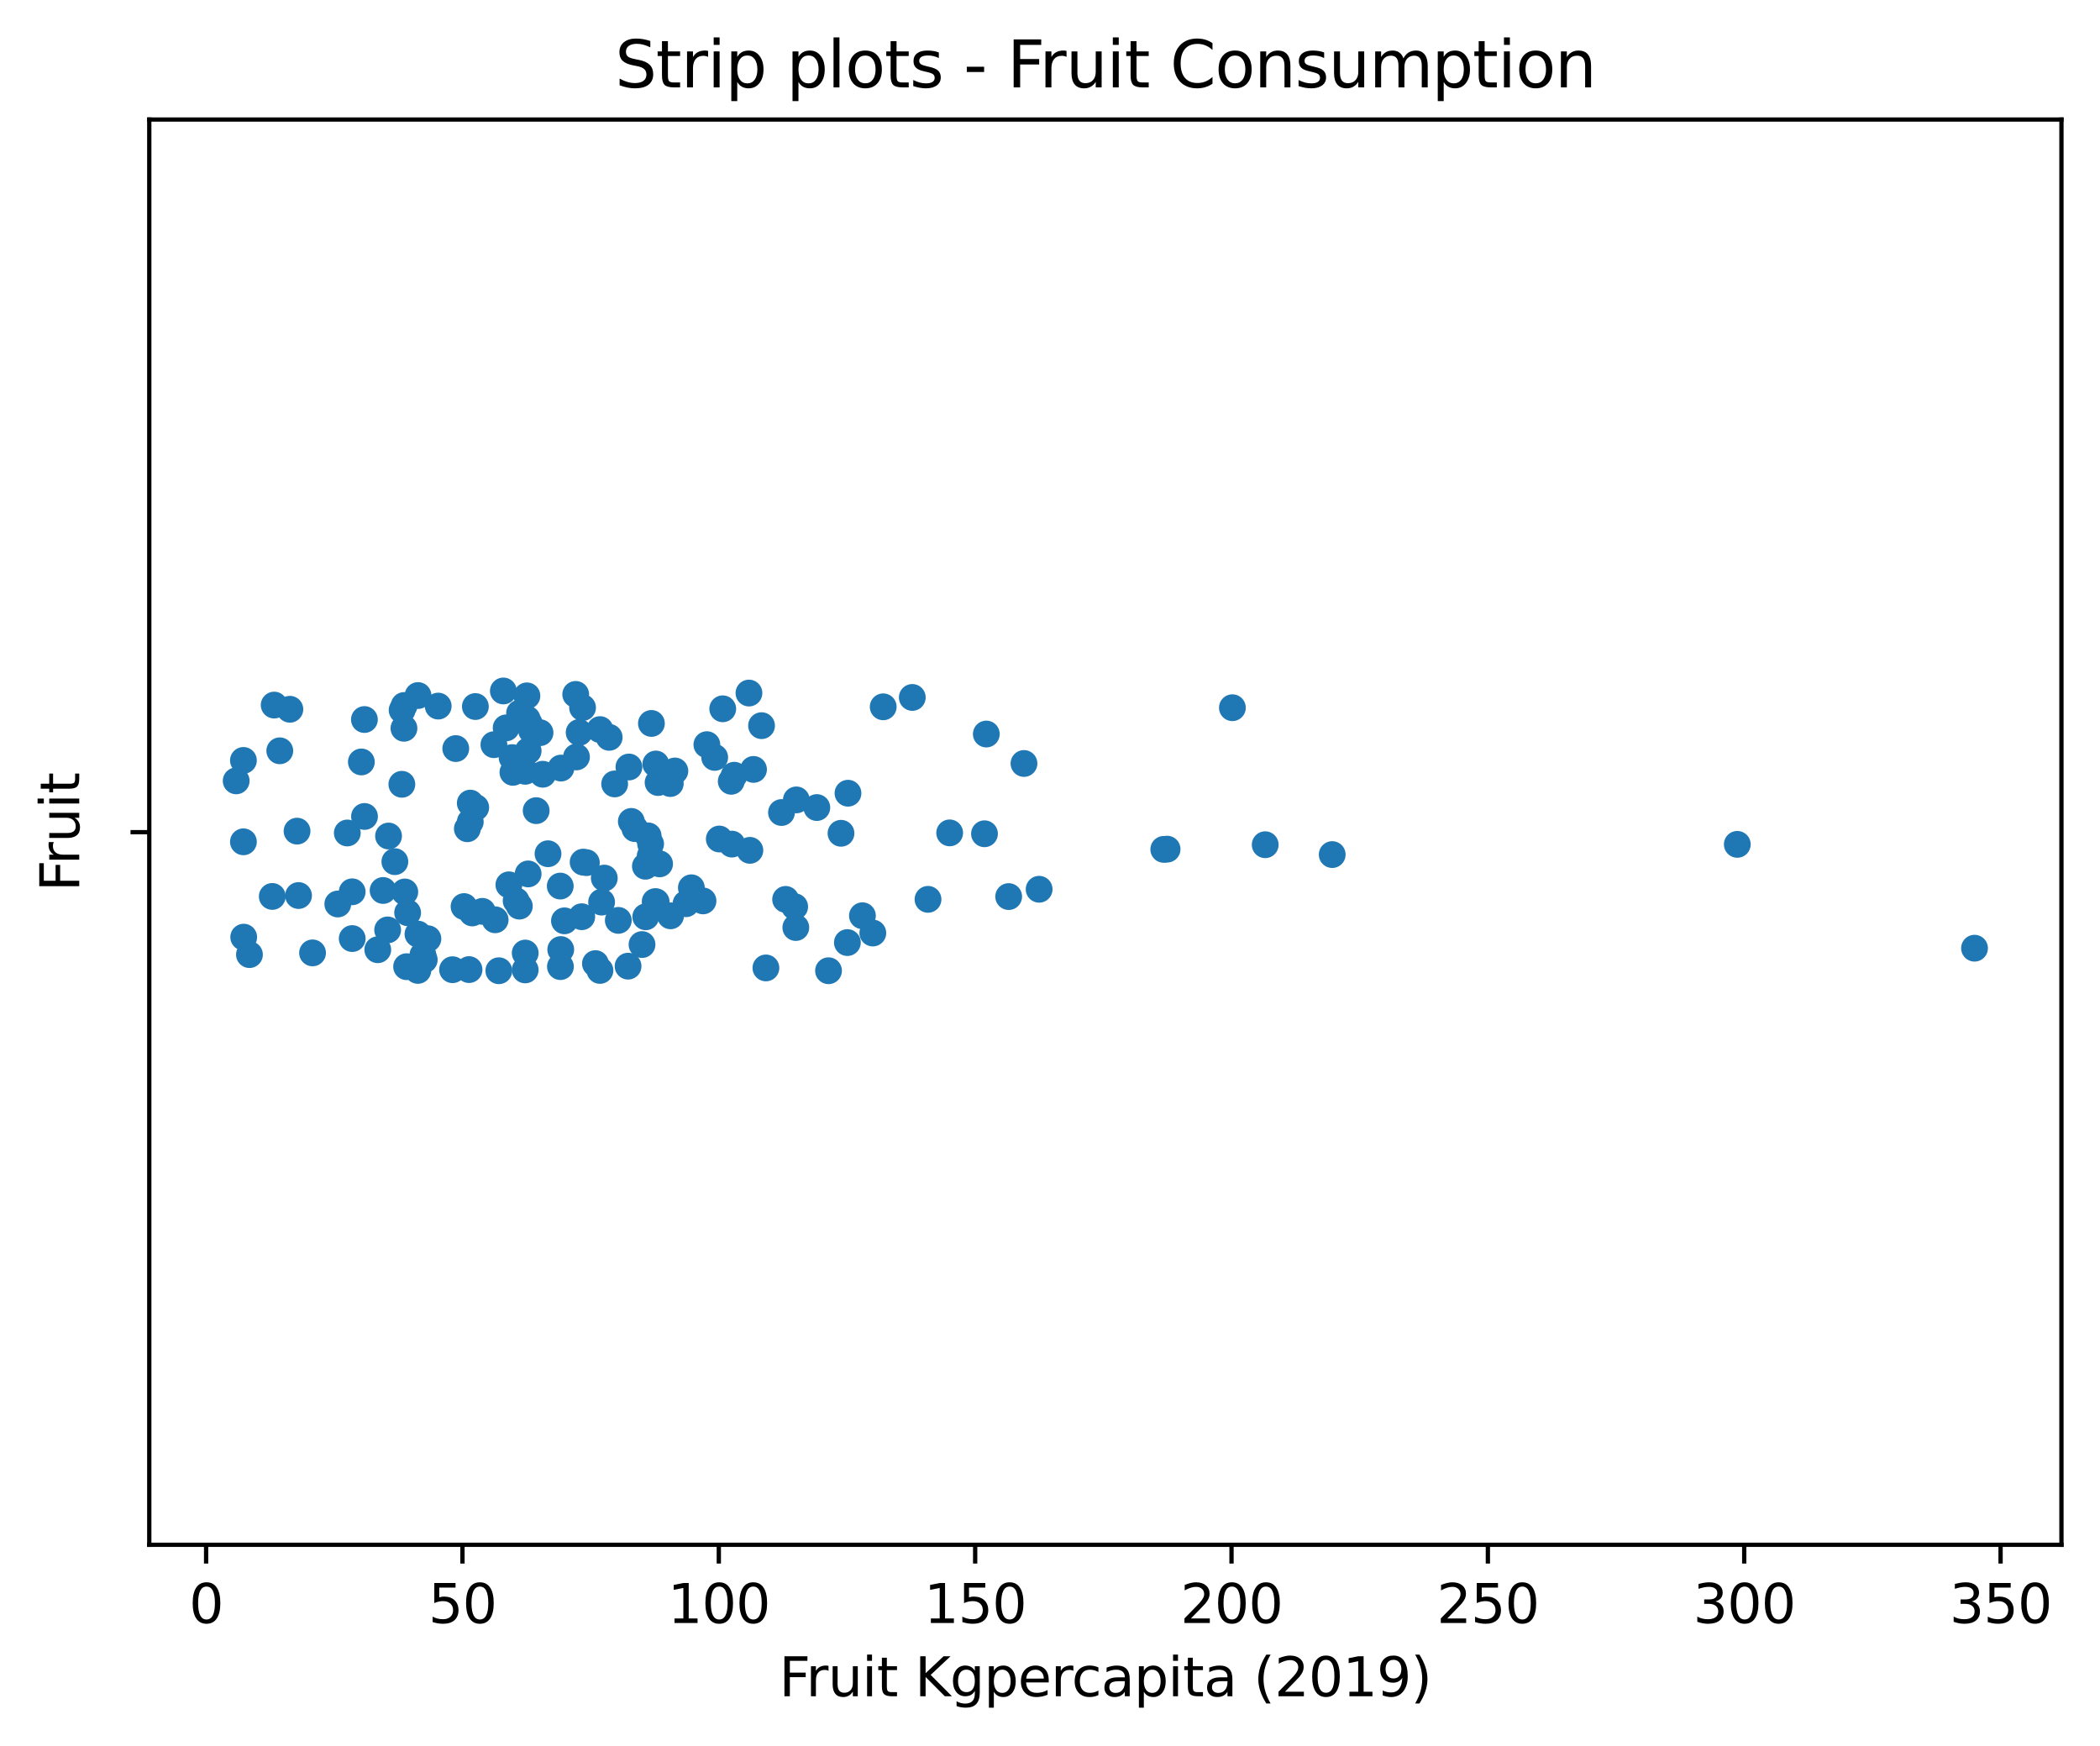 <?xml version="1.0" encoding="utf-8" standalone="no"?>
<!DOCTYPE svg PUBLIC "-//W3C//DTD SVG 1.1//EN"
  "http://www.w3.org/Graphics/SVG/1.1/DTD/svg11.dtd">
<svg xmlns:xlink="http://www.w3.org/1999/xlink" width="392.198pt" height="325.986pt" viewBox="0 0 392.198 325.986" xmlns="http://www.w3.org/2000/svg" version="1.1">
 <defs>
  <style type="text/css">*{stroke-linejoin: round; stroke-linecap: butt}</style>
 </defs>
 <g id="figure_1">
  <g id="patch_1">
   <path d="M 0 325.986 
L 392.198 325.986 
L 392.198 0 
L 0 0 
L 0 325.986 
z
" style="fill: none"/>
  </g>
  <g id="axes_1">
   <g id="patch_2">
    <path d="M 27.878 288.43 
L 384.998 288.43 
L 384.998 22.318 
L 27.878 22.318 
L 27.878 288.43 
z
" style="fill: none"/>
   </g>
   <g id="matplotlib.axis_1">
    <g id="xtick_1">
     <g id="line2d_1">
      <defs>
       <path id="m18ac213f65" d="M 0 0 
L 0 3.5 
" style="stroke: #000000; stroke-width: 0.8"/>
      </defs>
      <g>
       <use xlink:href="#m18ac213f65" x="38.493" y="288.43" style="stroke: #000000; stroke-width: 0.8"/>
      </g>
     </g>
     <g id="text_1">
      <!-- 0 -->
      <g transform="translate(35.312 303.029) scale(0.1 -0.1)">
       <defs>
        <path id="DejaVuSans-30" d="M 2034 4250 
Q 1547 4250 1301 3770 
Q 1056 3291 1056 2328 
Q 1056 1369 1301 889 
Q 1547 409 2034 409 
Q 2525 409 2770 889 
Q 3016 1369 3016 2328 
Q 3016 3291 2770 3770 
Q 2525 4250 2034 4250 
z
M 2034 4750 
Q 2819 4750 3233 4129 
Q 3647 3509 3647 2328 
Q 3647 1150 3233 529 
Q 2819 -91 2034 -91 
Q 1250 -91 836 529 
Q 422 1150 422 2328 
Q 422 3509 836 4129 
Q 1250 4750 2034 4750 
z
" transform="scale(0.016)"/>
       </defs>
       <use xlink:href="#DejaVuSans-30"/>
      </g>
     </g>
    </g>
    <g id="xtick_2">
     <g id="line2d_2">
      <g>
       <use xlink:href="#m18ac213f65" x="86.37" y="288.43" style="stroke: #000000; stroke-width: 0.8"/>
      </g>
     </g>
     <g id="text_2">
      <!-- 50 -->
      <g transform="translate(80.007 303.029) scale(0.1 -0.1)">
       <defs>
        <path id="DejaVuSans-35" d="M 691 4666 
L 3169 4666 
L 3169 4134 
L 1269 4134 
L 1269 2991 
Q 1406 3038 1543 3061 
Q 1681 3084 1819 3084 
Q 2600 3084 3056 2656 
Q 3513 2228 3513 1497 
Q 3513 744 3044 326 
Q 2575 -91 1722 -91 
Q 1428 -91 1123 -41 
Q 819 9 494 109 
L 494 744 
Q 775 591 1075 516 
Q 1375 441 1709 441 
Q 2250 441 2565 725 
Q 2881 1009 2881 1497 
Q 2881 1984 2565 2268 
Q 2250 2553 1709 2553 
Q 1456 2553 1204 2497 
Q 953 2441 691 2322 
L 691 4666 
z
" transform="scale(0.016)"/>
       </defs>
       <use xlink:href="#DejaVuSans-35"/>
       <use xlink:href="#DejaVuSans-30" x="63.623"/>
      </g>
     </g>
    </g>
    <g id="xtick_3">
     <g id="line2d_3">
      <g>
       <use xlink:href="#m18ac213f65" x="134.246" y="288.43" style="stroke: #000000; stroke-width: 0.8"/>
      </g>
     </g>
     <g id="text_3">
      <!-- 100 -->
      <g transform="translate(124.703 303.029) scale(0.1 -0.1)">
       <defs>
        <path id="DejaVuSans-31" d="M 794 531 
L 1825 531 
L 1825 4091 
L 703 3866 
L 703 4441 
L 1819 4666 
L 2450 4666 
L 2450 531 
L 3481 531 
L 3481 0 
L 794 0 
L 794 531 
z
" transform="scale(0.016)"/>
       </defs>
       <use xlink:href="#DejaVuSans-31"/>
       <use xlink:href="#DejaVuSans-30" x="63.623"/>
       <use xlink:href="#DejaVuSans-30" x="127.246"/>
      </g>
     </g>
    </g>
    <g id="xtick_4">
     <g id="line2d_4">
      <g>
       <use xlink:href="#m18ac213f65" x="182.123" y="288.43" style="stroke: #000000; stroke-width: 0.8"/>
      </g>
     </g>
     <g id="text_4">
      <!-- 150 -->
      <g transform="translate(172.579 303.029) scale(0.1 -0.1)">
       <use xlink:href="#DejaVuSans-31"/>
       <use xlink:href="#DejaVuSans-35" x="63.623"/>
       <use xlink:href="#DejaVuSans-30" x="127.246"/>
      </g>
     </g>
    </g>
    <g id="xtick_5">
     <g id="line2d_5">
      <g>
       <use xlink:href="#m18ac213f65" x="230" y="288.43" style="stroke: #000000; stroke-width: 0.8"/>
      </g>
     </g>
     <g id="text_5">
      <!-- 200 -->
      <g transform="translate(220.456 303.029) scale(0.1 -0.1)">
       <defs>
        <path id="DejaVuSans-32" d="M 1228 531 
L 3431 531 
L 3431 0 
L 469 0 
L 469 531 
Q 828 903 1448 1529 
Q 2069 2156 2228 2338 
Q 2531 2678 2651 2914 
Q 2772 3150 2772 3378 
Q 2772 3750 2511 3984 
Q 2250 4219 1831 4219 
Q 1534 4219 1204 4116 
Q 875 4013 500 3803 
L 500 4441 
Q 881 4594 1212 4672 
Q 1544 4750 1819 4750 
Q 2544 4750 2975 4387 
Q 3406 4025 3406 3419 
Q 3406 3131 3298 2873 
Q 3191 2616 2906 2266 
Q 2828 2175 2409 1742 
Q 1991 1309 1228 531 
z
" transform="scale(0.016)"/>
       </defs>
       <use xlink:href="#DejaVuSans-32"/>
       <use xlink:href="#DejaVuSans-30" x="63.623"/>
       <use xlink:href="#DejaVuSans-30" x="127.246"/>
      </g>
     </g>
    </g>
    <g id="xtick_6">
     <g id="line2d_6">
      <g>
       <use xlink:href="#m18ac213f65" x="277.877" y="288.43" style="stroke: #000000; stroke-width: 0.8"/>
      </g>
     </g>
     <g id="text_6">
      <!-- 250 -->
      <g transform="translate(268.333 303.029) scale(0.1 -0.1)">
       <use xlink:href="#DejaVuSans-32"/>
       <use xlink:href="#DejaVuSans-35" x="63.623"/>
       <use xlink:href="#DejaVuSans-30" x="127.246"/>
      </g>
     </g>
    </g>
    <g id="xtick_7">
     <g id="line2d_7">
      <g>
       <use xlink:href="#m18ac213f65" x="325.753" y="288.43" style="stroke: #000000; stroke-width: 0.8"/>
      </g>
     </g>
     <g id="text_7">
      <!-- 300 -->
      <g transform="translate(316.21 303.029) scale(0.1 -0.1)">
       <defs>
        <path id="DejaVuSans-33" d="M 2597 2516 
Q 3050 2419 3304 2112 
Q 3559 1806 3559 1356 
Q 3559 666 3084 287 
Q 2609 -91 1734 -91 
Q 1441 -91 1130 -33 
Q 819 25 488 141 
L 488 750 
Q 750 597 1062 519 
Q 1375 441 1716 441 
Q 2309 441 2620 675 
Q 2931 909 2931 1356 
Q 2931 1769 2642 2001 
Q 2353 2234 1838 2234 
L 1294 2234 
L 1294 2753 
L 1863 2753 
Q 2328 2753 2575 2939 
Q 2822 3125 2822 3475 
Q 2822 3834 2567 4026 
Q 2313 4219 1838 4219 
Q 1578 4219 1281 4162 
Q 984 4106 628 3988 
L 628 4550 
Q 988 4650 1302 4700 
Q 1616 4750 1894 4750 
Q 2613 4750 3031 4423 
Q 3450 4097 3450 3541 
Q 3450 3153 3228 2886 
Q 3006 2619 2597 2516 
z
" transform="scale(0.016)"/>
       </defs>
       <use xlink:href="#DejaVuSans-33"/>
       <use xlink:href="#DejaVuSans-30" x="63.623"/>
       <use xlink:href="#DejaVuSans-30" x="127.246"/>
      </g>
     </g>
    </g>
    <g id="xtick_8">
     <g id="line2d_8">
      <g>
       <use xlink:href="#m18ac213f65" x="373.63" y="288.43" style="stroke: #000000; stroke-width: 0.8"/>
      </g>
     </g>
     <g id="text_8">
      <!-- 350 -->
      <g transform="translate(364.086 303.029) scale(0.1 -0.1)">
       <use xlink:href="#DejaVuSans-33"/>
       <use xlink:href="#DejaVuSans-35" x="63.623"/>
       <use xlink:href="#DejaVuSans-30" x="127.246"/>
      </g>
     </g>
    </g>
    <g id="text_9">
     <!-- Fruit Kgpercapita (2019) -->
     <g transform="translate(145.499 316.707) scale(0.1 -0.1)">
      <defs>
       <path id="DejaVuSans-46" d="M 628 4666 
L 3309 4666 
L 3309 4134 
L 1259 4134 
L 1259 2759 
L 3109 2759 
L 3109 2228 
L 1259 2228 
L 1259 0 
L 628 0 
L 628 4666 
z
" transform="scale(0.016)"/>
       <path id="DejaVuSans-72" d="M 2631 2963 
Q 2534 3019 2420 3045 
Q 2306 3072 2169 3072 
Q 1681 3072 1420 2755 
Q 1159 2438 1159 1844 
L 1159 0 
L 581 0 
L 581 3500 
L 1159 3500 
L 1159 2956 
Q 1341 3275 1631 3429 
Q 1922 3584 2338 3584 
Q 2397 3584 2469 3576 
Q 2541 3569 2628 3553 
L 2631 2963 
z
" transform="scale(0.016)"/>
       <path id="DejaVuSans-75" d="M 544 1381 
L 544 3500 
L 1119 3500 
L 1119 1403 
Q 1119 906 1312 657 
Q 1506 409 1894 409 
Q 2359 409 2629 706 
Q 2900 1003 2900 1516 
L 2900 3500 
L 3475 3500 
L 3475 0 
L 2900 0 
L 2900 538 
Q 2691 219 2414 64 
Q 2138 -91 1772 -91 
Q 1169 -91 856 284 
Q 544 659 544 1381 
z
M 1991 3584 
L 1991 3584 
z
" transform="scale(0.016)"/>
       <path id="DejaVuSans-69" d="M 603 3500 
L 1178 3500 
L 1178 0 
L 603 0 
L 603 3500 
z
M 603 4863 
L 1178 4863 
L 1178 4134 
L 603 4134 
L 603 4863 
z
" transform="scale(0.016)"/>
       <path id="DejaVuSans-74" d="M 1172 4494 
L 1172 3500 
L 2356 3500 
L 2356 3053 
L 1172 3053 
L 1172 1153 
Q 1172 725 1289 603 
Q 1406 481 1766 481 
L 2356 481 
L 2356 0 
L 1766 0 
Q 1100 0 847 248 
Q 594 497 594 1153 
L 594 3053 
L 172 3053 
L 172 3500 
L 594 3500 
L 594 4494 
L 1172 4494 
z
" transform="scale(0.016)"/>
       <path id="DejaVuSans-20" transform="scale(0.016)"/>
       <path id="DejaVuSans-4b" d="M 628 4666 
L 1259 4666 
L 1259 2694 
L 3353 4666 
L 4166 4666 
L 1850 2491 
L 4331 0 
L 3500 0 
L 1259 2247 
L 1259 0 
L 628 0 
L 628 4666 
z
" transform="scale(0.016)"/>
       <path id="DejaVuSans-67" d="M 2906 1791 
Q 2906 2416 2648 2759 
Q 2391 3103 1925 3103 
Q 1463 3103 1205 2759 
Q 947 2416 947 1791 
Q 947 1169 1205 825 
Q 1463 481 1925 481 
Q 2391 481 2648 825 
Q 2906 1169 2906 1791 
z
M 3481 434 
Q 3481 -459 3084 -895 
Q 2688 -1331 1869 -1331 
Q 1566 -1331 1297 -1286 
Q 1028 -1241 775 -1147 
L 775 -588 
Q 1028 -725 1275 -790 
Q 1522 -856 1778 -856 
Q 2344 -856 2625 -561 
Q 2906 -266 2906 331 
L 2906 616 
Q 2728 306 2450 153 
Q 2172 0 1784 0 
Q 1141 0 747 490 
Q 353 981 353 1791 
Q 353 2603 747 3093 
Q 1141 3584 1784 3584 
Q 2172 3584 2450 3431 
Q 2728 3278 2906 2969 
L 2906 3500 
L 3481 3500 
L 3481 434 
z
" transform="scale(0.016)"/>
       <path id="DejaVuSans-70" d="M 1159 525 
L 1159 -1331 
L 581 -1331 
L 581 3500 
L 1159 3500 
L 1159 2969 
Q 1341 3281 1617 3432 
Q 1894 3584 2278 3584 
Q 2916 3584 3314 3078 
Q 3713 2572 3713 1747 
Q 3713 922 3314 415 
Q 2916 -91 2278 -91 
Q 1894 -91 1617 61 
Q 1341 213 1159 525 
z
M 3116 1747 
Q 3116 2381 2855 2742 
Q 2594 3103 2138 3103 
Q 1681 3103 1420 2742 
Q 1159 2381 1159 1747 
Q 1159 1113 1420 752 
Q 1681 391 2138 391 
Q 2594 391 2855 752 
Q 3116 1113 3116 1747 
z
" transform="scale(0.016)"/>
       <path id="DejaVuSans-65" d="M 3597 1894 
L 3597 1613 
L 953 1613 
Q 991 1019 1311 708 
Q 1631 397 2203 397 
Q 2534 397 2845 478 
Q 3156 559 3463 722 
L 3463 178 
Q 3153 47 2828 -22 
Q 2503 -91 2169 -91 
Q 1331 -91 842 396 
Q 353 884 353 1716 
Q 353 2575 817 3079 
Q 1281 3584 2069 3584 
Q 2775 3584 3186 3129 
Q 3597 2675 3597 1894 
z
M 3022 2063 
Q 3016 2534 2758 2815 
Q 2500 3097 2075 3097 
Q 1594 3097 1305 2825 
Q 1016 2553 972 2059 
L 3022 2063 
z
" transform="scale(0.016)"/>
       <path id="DejaVuSans-63" d="M 3122 3366 
L 3122 2828 
Q 2878 2963 2633 3030 
Q 2388 3097 2138 3097 
Q 1578 3097 1268 2742 
Q 959 2388 959 1747 
Q 959 1106 1268 751 
Q 1578 397 2138 397 
Q 2388 397 2633 464 
Q 2878 531 3122 666 
L 3122 134 
Q 2881 22 2623 -34 
Q 2366 -91 2075 -91 
Q 1284 -91 818 406 
Q 353 903 353 1747 
Q 353 2603 823 3093 
Q 1294 3584 2113 3584 
Q 2378 3584 2631 3529 
Q 2884 3475 3122 3366 
z
" transform="scale(0.016)"/>
       <path id="DejaVuSans-61" d="M 2194 1759 
Q 1497 1759 1228 1600 
Q 959 1441 959 1056 
Q 959 750 1161 570 
Q 1363 391 1709 391 
Q 2188 391 2477 730 
Q 2766 1069 2766 1631 
L 2766 1759 
L 2194 1759 
z
M 3341 1997 
L 3341 0 
L 2766 0 
L 2766 531 
Q 2569 213 2275 61 
Q 1981 -91 1556 -91 
Q 1019 -91 701 211 
Q 384 513 384 1019 
Q 384 1609 779 1909 
Q 1175 2209 1959 2209 
L 2766 2209 
L 2766 2266 
Q 2766 2663 2505 2880 
Q 2244 3097 1772 3097 
Q 1472 3097 1187 3025 
Q 903 2953 641 2809 
L 641 3341 
Q 956 3463 1253 3523 
Q 1550 3584 1831 3584 
Q 2591 3584 2966 3190 
Q 3341 2797 3341 1997 
z
" transform="scale(0.016)"/>
       <path id="DejaVuSans-28" d="M 1984 4856 
Q 1566 4138 1362 3434 
Q 1159 2731 1159 2009 
Q 1159 1288 1364 580 
Q 1569 -128 1984 -844 
L 1484 -844 
Q 1016 -109 783 600 
Q 550 1309 550 2009 
Q 550 2706 781 3412 
Q 1013 4119 1484 4856 
L 1984 4856 
z
" transform="scale(0.016)"/>
       <path id="DejaVuSans-39" d="M 703 97 
L 703 672 
Q 941 559 1184 500 
Q 1428 441 1663 441 
Q 2288 441 2617 861 
Q 2947 1281 2994 2138 
Q 2813 1869 2534 1725 
Q 2256 1581 1919 1581 
Q 1219 1581 811 2004 
Q 403 2428 403 3163 
Q 403 3881 828 4315 
Q 1253 4750 1959 4750 
Q 2769 4750 3195 4129 
Q 3622 3509 3622 2328 
Q 3622 1225 3098 567 
Q 2575 -91 1691 -91 
Q 1453 -91 1209 -44 
Q 966 3 703 97 
z
M 1959 2075 
Q 2384 2075 2632 2365 
Q 2881 2656 2881 3163 
Q 2881 3666 2632 3958 
Q 2384 4250 1959 4250 
Q 1534 4250 1286 3958 
Q 1038 3666 1038 3163 
Q 1038 2656 1286 2365 
Q 1534 2075 1959 2075 
z
" transform="scale(0.016)"/>
       <path id="DejaVuSans-29" d="M 513 4856 
L 1013 4856 
Q 1481 4119 1714 3412 
Q 1947 2706 1947 2009 
Q 1947 1309 1714 600 
Q 1481 -109 1013 -844 
L 513 -844 
Q 928 -128 1133 580 
Q 1338 1288 1338 2009 
Q 1338 2731 1133 3434 
Q 928 4138 513 4856 
z
" transform="scale(0.016)"/>
      </defs>
      <use xlink:href="#DejaVuSans-46"/>
      <use xlink:href="#DejaVuSans-72" x="50.27"/>
      <use xlink:href="#DejaVuSans-75" x="91.383"/>
      <use xlink:href="#DejaVuSans-69" x="154.762"/>
      <use xlink:href="#DejaVuSans-74" x="182.545"/>
      <use xlink:href="#DejaVuSans-20" x="221.754"/>
      <use xlink:href="#DejaVuSans-4b" x="253.541"/>
      <use xlink:href="#DejaVuSans-67" x="319.117"/>
      <use xlink:href="#DejaVuSans-70" x="382.594"/>
      <use xlink:href="#DejaVuSans-65" x="446.07"/>
      <use xlink:href="#DejaVuSans-72" x="507.594"/>
      <use xlink:href="#DejaVuSans-63" x="546.457"/>
      <use xlink:href="#DejaVuSans-61" x="601.438"/>
      <use xlink:href="#DejaVuSans-70" x="662.717"/>
      <use xlink:href="#DejaVuSans-69" x="726.193"/>
      <use xlink:href="#DejaVuSans-74" x="753.977"/>
      <use xlink:href="#DejaVuSans-61" x="793.186"/>
      <use xlink:href="#DejaVuSans-20" x="854.465"/>
      <use xlink:href="#DejaVuSans-28" x="886.252"/>
      <use xlink:href="#DejaVuSans-32" x="925.266"/>
      <use xlink:href="#DejaVuSans-30" x="988.889"/>
      <use xlink:href="#DejaVuSans-31" x="1052.512"/>
      <use xlink:href="#DejaVuSans-39" x="1116.135"/>
      <use xlink:href="#DejaVuSans-29" x="1179.758"/>
     </g>
    </g>
   </g>
   <g id="matplotlib.axis_2">
    <g id="ytick_1">
     <g id="line2d_9">
      <defs>
       <path id="m9a52426c58" d="M 0 0 
L -3.5 0 
" style="stroke: #000000; stroke-width: 0.8"/>
      </defs>
      <g>
       <use xlink:href="#m9a52426c58" x="27.878" y="155.374" style="stroke: #000000; stroke-width: 0.8"/>
      </g>
     </g>
    </g>
    <g id="text_10">
     <!-- Fruit -->
     <g transform="translate(14.798 166.461) rotate(-90) scale(0.1 -0.1)">
      <use xlink:href="#DejaVuSans-46"/>
      <use xlink:href="#DejaVuSans-72" x="50.27"/>
      <use xlink:href="#DejaVuSans-75" x="91.383"/>
      <use xlink:href="#DejaVuSans-69" x="154.762"/>
      <use xlink:href="#DejaVuSans-74" x="182.545"/>
     </g>
    </g>
   </g>
   <g id="patch_3">
    <path d="M 27.878 288.43 
L 27.878 22.318 
" style="fill: none; stroke: #000000; stroke-width: 0.8; stroke-linejoin: miter; stroke-linecap: square"/>
   </g>
   <g id="patch_4">
    <path d="M 384.998 288.43 
L 384.998 22.318 
" style="fill: none; stroke: #000000; stroke-width: 0.8; stroke-linejoin: miter; stroke-linecap: square"/>
   </g>
   <g id="patch_5">
    <path d="M 27.878 288.43 
L 384.998 288.43 
" style="fill: none; stroke: #000000; stroke-width: 0.8; stroke-linejoin: miter; stroke-linecap: square"/>
   </g>
   <g id="patch_6">
    <path d="M 27.878 22.318 
L 384.998 22.318 
" style="fill: none; stroke: #000000; stroke-width: 0.8; stroke-linejoin: miter; stroke-linecap: square"/>
   </g>
   <g id="PathCollection_1">
    <defs>
     <path id="m6b5b261eee" d="M 0 2.5 
C 0.663 2.5 1.299 2.237 1.768 1.768 
C 2.237 1.299 2.5 0.663 2.5 0 
C 2.5 -0.663 2.237 -1.299 1.768 -1.768 
C 1.299 -2.237 0.663 -2.5 0 -2.5 
C -0.663 -2.5 -1.299 -2.237 -1.768 -1.768 
C -2.237 -1.299 -2.5 -0.663 -2.5 0 
C -2.5 0.663 -2.237 1.299 -1.768 1.768 
C -1.299 2.237 -0.663 2.5 0 2.5 
z
"/>
    </defs>
    <g clip-path="url(#p43985b1f61)">
     <use xlink:href="#m6b5b261eee" x="75.479" y="131.721" style="fill: #1f77b4"/>
     <use xlink:href="#m6b5b261eee" x="217.347" y="158.588" style="fill: #1f77b4"/>
     <use xlink:href="#m6b5b261eee" x="142.227" y="135.488" style="fill: #1f77b4"/>
     <use xlink:href="#m6b5b261eee" x="104.633" y="165.439" style="fill: #1f77b4"/>
     <use xlink:href="#m6b5b261eee" x="146.723" y="167.925" style="fill: #1f77b4"/>
     <use xlink:href="#m6b5b261eee" x="100.859" y="136.799" style="fill: #1f77b4"/>
     <use xlink:href="#m6b5b261eee" x="121.509" y="157.56" style="fill: #1f77b4"/>
     <use xlink:href="#m6b5b261eee" x="119.906" y="176.359" style="fill: #1f77b4"/>
     <use xlink:href="#m6b5b261eee" x="164.95" y="131.969" style="fill: #1f77b4"/>
     <use xlink:href="#m6b5b261eee" x="128.121" y="168.733" style="fill: #1f77b4"/>
     <use xlink:href="#m6b5b261eee" x="65.781" y="175.239" style="fill: #1f77b4"/>
     <use xlink:href="#m6b5b261eee" x="105.417" y="171.929" style="fill: #1f77b4"/>
     <use xlink:href="#m6b5b261eee" x="104.762" y="143.408" style="fill: #1f77b4"/>
     <use xlink:href="#m6b5b261eee" x="137.125" y="144.741" style="fill: #1f77b4"/>
     <use xlink:href="#m6b5b261eee" x="115.476" y="171.844" style="fill: #1f77b4"/>
     <use xlink:href="#m6b5b261eee" x="75.444" y="135.977" style="fill: #1f77b4"/>
     <use xlink:href="#m6b5b261eee" x="79.918" y="175.269" style="fill: #1f77b4"/>
     <use xlink:href="#m6b5b261eee" x="126.042" y="143.948" style="fill: #1f77b4"/>
     <use xlink:href="#m6b5b261eee" x="123.187" y="161.292" style="fill: #1f77b4"/>
     <use xlink:href="#m6b5b261eee" x="63.087" y="168.784" style="fill: #1f77b4"/>
     <use xlink:href="#m6b5b261eee" x="132.016" y="139.036" style="fill: #1f77b4"/>
     <use xlink:href="#m6b5b261eee" x="95.794" y="144.201" style="fill: #1f77b4"/>
     <use xlink:href="#m6b5b261eee" x="98.86" y="135.12" style="fill: #1f77b4"/>
     <use xlink:href="#m6b5b261eee" x="112.047" y="181.189" style="fill: #1f77b4"/>
     <use xlink:href="#m6b5b261eee" x="55.479" y="155.181" style="fill: #1f77b4"/>
     <use xlink:href="#m6b5b261eee" x="148.415" y="169.286" style="fill: #1f77b4"/>
     <use xlink:href="#m6b5b261eee" x="129.121" y="165.757" style="fill: #1f77b4"/>
     <use xlink:href="#m6b5b261eee" x="84.52" y="181.053" style="fill: #1f77b4"/>
     <use xlink:href="#m6b5b261eee" x="45.462" y="141.979" style="fill: #1f77b4"/>
     <use xlink:href="#m6b5b261eee" x="93.165" y="181.246" style="fill: #1f77b4"/>
     <use xlink:href="#m6b5b261eee" x="136.691" y="157.602" style="fill: #1f77b4"/>
     <use xlink:href="#m6b5b261eee" x="177.362" y="155.507" style="fill: #1f77b4"/>
     <use xlink:href="#m6b5b261eee" x="98.41" y="129.923" style="fill: #1f77b4"/>
     <use xlink:href="#m6b5b261eee" x="121.43" y="159.825" style="fill: #1f77b4"/>
     <use xlink:href="#m6b5b261eee" x="107.664" y="141.326" style="fill: #1f77b4"/>
     <use xlink:href="#m6b5b261eee" x="184.206" y="137.052" style="fill: #1f77b4"/>
     <use xlink:href="#m6b5b261eee" x="101.367" y="144.559" style="fill: #1f77b4"/>
     <use xlink:href="#m6b5b261eee" x="100.136" y="151.356" style="fill: #1f77b4"/>
     <use xlink:href="#m6b5b261eee" x="98.085" y="181.092" style="fill: #1f77b4"/>
     <use xlink:href="#m6b5b261eee" x="95.04" y="165.204" style="fill: #1f77b4"/>
     <use xlink:href="#m6b5b261eee" x="64.862" y="155.526" style="fill: #1f77b4"/>
     <use xlink:href="#m6b5b261eee" x="368.765" y="177.038" style="fill: #1f77b4"/>
     <use xlink:href="#m6b5b261eee" x="92.476" y="171.733" style="fill: #1f77b4"/>
     <use xlink:href="#m6b5b261eee" x="121.049" y="156.065" style="fill: #1f77b4"/>
     <use xlink:href="#m6b5b261eee" x="108.649" y="171.161" style="fill: #1f77b4"/>
     <use xlink:href="#m6b5b261eee" x="108.798" y="132.118" style="fill: #1f77b4"/>
     <use xlink:href="#m6b5b261eee" x="46.59" y="178.235" style="fill: #1f77b4"/>
     <use xlink:href="#m6b5b261eee" x="75.939" y="180.489" style="fill: #1f77b4"/>
     <use xlink:href="#m6b5b261eee" x="108.163" y="136.757" style="fill: #1f77b4"/>
     <use xlink:href="#m6b5b261eee" x="122.481" y="142.646" style="fill: #1f77b4"/>
     <use xlink:href="#m6b5b261eee" x="158.371" y="148.101" style="fill: #1f77b4"/>
     <use xlink:href="#m6b5b261eee" x="44.111" y="145.794" style="fill: #1f77b4"/>
     <use xlink:href="#m6b5b261eee" x="79.231" y="179.205" style="fill: #1f77b4"/>
     <use xlink:href="#m6b5b261eee" x="112.858" y="163.949" style="fill: #1f77b4"/>
     <use xlink:href="#m6b5b261eee" x="217.968" y="158.546" style="fill: #1f77b4"/>
     <use xlink:href="#m6b5b261eee" x="170.381" y="130.219" style="fill: #1f77b4"/>
     <use xlink:href="#m6b5b261eee" x="104.725" y="177.289" style="fill: #1f77b4"/>
     <use xlink:href="#m6b5b261eee" x="122.545" y="168.39" style="fill: #1f77b4"/>
     <use xlink:href="#m6b5b261eee" x="85.119" y="139.765" style="fill: #1f77b4"/>
     <use xlink:href="#m6b5b261eee" x="324.46" y="157.651" style="fill: #1f77b4"/>
     <use xlink:href="#m6b5b261eee" x="122.903" y="146.106" style="fill: #1f77b4"/>
     <use xlink:href="#m6b5b261eee" x="87.83" y="153.448" style="fill: #1f77b4"/>
     <use xlink:href="#m6b5b261eee" x="108.908" y="160.967" style="fill: #1f77b4"/>
     <use xlink:href="#m6b5b261eee" x="117.908" y="153.366" style="fill: #1f77b4"/>
     <use xlink:href="#m6b5b261eee" x="98.638" y="140.197" style="fill: #1f77b4"/>
     <use xlink:href="#m6b5b261eee" x="102.348" y="159.401" style="fill: #1f77b4"/>
     <use xlink:href="#m6b5b261eee" x="94.008" y="129.01" style="fill: #1f77b4"/>
     <use xlink:href="#m6b5b261eee" x="104.667" y="180.477" style="fill: #1f77b4"/>
     <use xlink:href="#m6b5b261eee" x="140.047" y="158.768" style="fill: #1f77b4"/>
     <use xlink:href="#m6b5b261eee" x="152.552" y="150.778" style="fill: #1f77b4"/>
     <use xlink:href="#m6b5b261eee" x="148.726" y="149.35" style="fill: #1f77b4"/>
     <use xlink:href="#m6b5b261eee" x="70.553" y="177.324" style="fill: #1f77b4"/>
     <use xlink:href="#m6b5b261eee" x="72.397" y="173.626" style="fill: #1f77b4"/>
     <use xlink:href="#m6b5b261eee" x="86.666" y="169.264" style="fill: #1f77b4"/>
     <use xlink:href="#m6b5b261eee" x="97.033" y="133.144" style="fill: #1f77b4"/>
     <use xlink:href="#m6b5b261eee" x="68.075" y="152.442" style="fill: #1f77b4"/>
     <use xlink:href="#m6b5b261eee" x="158.258" y="175.989" style="fill: #1f77b4"/>
     <use xlink:href="#m6b5b261eee" x="87.83" y="149.947" style="fill: #1f77b4"/>
     <use xlink:href="#m6b5b261eee" x="54.137" y="132.427" style="fill: #1f77b4"/>
     <use xlink:href="#m6b5b261eee" x="75.051" y="146.436" style="fill: #1f77b4"/>
     <use xlink:href="#m6b5b261eee" x="111.203" y="179.914" style="fill: #1f77b4"/>
     <use xlink:href="#m6b5b261eee" x="78.059" y="174.407" style="fill: #1f77b4"/>
     <use xlink:href="#m6b5b261eee" x="120.6" y="171.174" style="fill: #1f77b4"/>
     <use xlink:href="#m6b5b261eee" x="78.073" y="129.865" style="fill: #1f77b4"/>
     <use xlink:href="#m6b5b261eee" x="188.381" y="167.399" style="fill: #1f77b4"/>
     <use xlink:href="#m6b5b261eee" x="78.044" y="181.186" style="fill: #1f77b4"/>
     <use xlink:href="#m6b5b261eee" x="98.09" y="177.945" style="fill: #1f77b4"/>
     <use xlink:href="#m6b5b261eee" x="50.849" y="167.373" style="fill: #1f77b4"/>
     <use xlink:href="#m6b5b261eee" x="154.737" y="181.245" style="fill: #1f77b4"/>
     <use xlink:href="#m6b5b261eee" x="191.239" y="142.549" style="fill: #1f77b4"/>
     <use xlink:href="#m6b5b261eee" x="148.626" y="173.179" style="fill: #1f77b4"/>
     <use xlink:href="#m6b5b261eee" x="67.487" y="142.261" style="fill: #1f77b4"/>
     <use xlink:href="#m6b5b261eee" x="75.1" y="132.586" style="fill: #1f77b4"/>
     <use xlink:href="#m6b5b261eee" x="73.746" y="160.879" style="fill: #1f77b4"/>
     <use xlink:href="#m6b5b261eee" x="88.202" y="170.457" style="fill: #1f77b4"/>
     <use xlink:href="#m6b5b261eee" x="133.476" y="141.413" style="fill: #1f77b4"/>
     <use xlink:href="#m6b5b261eee" x="95.643" y="141.451" style="fill: #1f77b4"/>
     <use xlink:href="#m6b5b261eee" x="78.982" y="178.295" style="fill: #1f77b4"/>
     <use xlink:href="#m6b5b261eee" x="58.373" y="177.911" style="fill: #1f77b4"/>
     <use xlink:href="#m6b5b261eee" x="88.781" y="131.917" style="fill: #1f77b4"/>
     <use xlink:href="#m6b5b261eee" x="98.084" y="144.011" style="fill: #1f77b4"/>
     <use xlink:href="#m6b5b261eee" x="134.978" y="132.339" style="fill: #1f77b4"/>
     <use xlink:href="#m6b5b261eee" x="112.356" y="168.43" style="fill: #1f77b4"/>
     <use xlink:href="#m6b5b261eee" x="183.865" y="155.672" style="fill: #1f77b4"/>
     <use xlink:href="#m6b5b261eee" x="72.566" y="156.095" style="fill: #1f77b4"/>
     <use xlink:href="#m6b5b261eee" x="125.233" y="170.994" style="fill: #1f77b4"/>
     <use xlink:href="#m6b5b261eee" x="248.806" y="159.559" style="fill: #1f77b4"/>
     <use xlink:href="#m6b5b261eee" x="117.3" y="180.392" style="fill: #1f77b4"/>
     <use xlink:href="#m6b5b261eee" x="161.069" y="170.977" style="fill: #1f77b4"/>
     <use xlink:href="#m6b5b261eee" x="131.297" y="168.207" style="fill: #1f77b4"/>
     <use xlink:href="#m6b5b261eee" x="92.242" y="139.041" style="fill: #1f77b4"/>
     <use xlink:href="#m6b5b261eee" x="173.316" y="167.917" style="fill: #1f77b4"/>
     <use xlink:href="#m6b5b261eee" x="120.536" y="161.737" style="fill: #1f77b4"/>
     <use xlink:href="#m6b5b261eee" x="81.84" y="131.835" style="fill: #1f77b4"/>
     <use xlink:href="#m6b5b261eee" x="145.952" y="151.707" style="fill: #1f77b4"/>
     <use xlink:href="#m6b5b261eee" x="96.993" y="169.184" style="fill: #1f77b4"/>
     <use xlink:href="#m6b5b261eee" x="163.008" y="174.205" style="fill: #1f77b4"/>
     <use xlink:href="#m6b5b261eee" x="121.658" y="135.073" style="fill: #1f77b4"/>
     <use xlink:href="#m6b5b261eee" x="194.071" y="166.033" style="fill: #1f77b4"/>
     <use xlink:href="#m6b5b261eee" x="236.291" y="157.719" style="fill: #1f77b4"/>
     <use xlink:href="#m6b5b261eee" x="55.754" y="167.204" style="fill: #1f77b4"/>
     <use xlink:href="#m6b5b261eee" x="68.058" y="134.343" style="fill: #1f77b4"/>
     <use xlink:href="#m6b5b261eee" x="88.849" y="150.771" style="fill: #1f77b4"/>
     <use xlink:href="#m6b5b261eee" x="136.566" y="145.877" style="fill: #1f77b4"/>
     <use xlink:href="#m6b5b261eee" x="76.13" y="170.414" style="fill: #1f77b4"/>
     <use xlink:href="#m6b5b261eee" x="87.284" y="154.737" style="fill: #1f77b4"/>
     <use xlink:href="#m6b5b261eee" x="125.184" y="146.297" style="fill: #1f77b4"/>
     <use xlink:href="#m6b5b261eee" x="71.549" y="166.261" style="fill: #1f77b4"/>
     <use xlink:href="#m6b5b261eee" x="99.276" y="136.391" style="fill: #1f77b4"/>
     <use xlink:href="#m6b5b261eee" x="122.361" y="168.342" style="fill: #1f77b4"/>
     <use xlink:href="#m6b5b261eee" x="94.528" y="135.902" style="fill: #1f77b4"/>
     <use xlink:href="#m6b5b261eee" x="114.795" y="146.366" style="fill: #1f77b4"/>
     <use xlink:href="#m6b5b261eee" x="140.729" y="143.658" style="fill: #1f77b4"/>
     <use xlink:href="#m6b5b261eee" x="75.601" y="166.537" style="fill: #1f77b4"/>
     <use xlink:href="#m6b5b261eee" x="107.521" y="129.652" style="fill: #1f77b4"/>
     <use xlink:href="#m6b5b261eee" x="98.638" y="163.169" style="fill: #1f77b4"/>
     <use xlink:href="#m6b5b261eee" x="52.253" y="140.182" style="fill: #1f77b4"/>
     <use xlink:href="#m6b5b261eee" x="45.516" y="174.977" style="fill: #1f77b4"/>
     <use xlink:href="#m6b5b261eee" x="90.078" y="170.159" style="fill: #1f77b4"/>
     <use xlink:href="#m6b5b261eee" x="134.337" y="156.65" style="fill: #1f77b4"/>
     <use xlink:href="#m6b5b261eee" x="157.067" y="155.582" style="fill: #1f77b4"/>
     <use xlink:href="#m6b5b261eee" x="87.598" y="181.033" style="fill: #1f77b4"/>
     <use xlink:href="#m6b5b261eee" x="230.164" y="132.137" style="fill: #1f77b4"/>
     <use xlink:href="#m6b5b261eee" x="96.396" y="168.19" style="fill: #1f77b4"/>
     <use xlink:href="#m6b5b261eee" x="98.456" y="134.257" style="fill: #1f77b4"/>
     <use xlink:href="#m6b5b261eee" x="117.459" y="143.209" style="fill: #1f77b4"/>
     <use xlink:href="#m6b5b261eee" x="139.876" y="129.4" style="fill: #1f77b4"/>
     <use xlink:href="#m6b5b261eee" x="112.05" y="136.221" style="fill: #1f77b4"/>
     <use xlink:href="#m6b5b261eee" x="143.042" y="180.722" style="fill: #1f77b4"/>
     <use xlink:href="#m6b5b261eee" x="109.512" y="161.065" style="fill: #1f77b4"/>
     <use xlink:href="#m6b5b261eee" x="118.584" y="154.712" style="fill: #1f77b4"/>
     <use xlink:href="#m6b5b261eee" x="113.773" y="137.667" style="fill: #1f77b4"/>
     <use xlink:href="#m6b5b261eee" x="65.773" y="166.508" style="fill: #1f77b4"/>
     <use xlink:href="#m6b5b261eee" x="45.462" y="157.174" style="fill: #1f77b4"/>
     <use xlink:href="#m6b5b261eee" x="51.206" y="131.645" style="fill: #1f77b4"/>
    </g>
   </g>
   <g id="text_11">
    <!-- Strip plots - Fruit Consumption -->
    <g transform="translate(114.875 16.318) scale(0.12 -0.12)">
     <defs>
      <path id="DejaVuSans-53" d="M 3425 4513 
L 3425 3897 
Q 3066 4069 2747 4153 
Q 2428 4238 2131 4238 
Q 1616 4238 1336 4038 
Q 1056 3838 1056 3469 
Q 1056 3159 1242 3001 
Q 1428 2844 1947 2747 
L 2328 2669 
Q 3034 2534 3370 2195 
Q 3706 1856 3706 1288 
Q 3706 609 3251 259 
Q 2797 -91 1919 -91 
Q 1588 -91 1214 -16 
Q 841 59 441 206 
L 441 856 
Q 825 641 1194 531 
Q 1563 422 1919 422 
Q 2459 422 2753 634 
Q 3047 847 3047 1241 
Q 3047 1584 2836 1778 
Q 2625 1972 2144 2069 
L 1759 2144 
Q 1053 2284 737 2584 
Q 422 2884 422 3419 
Q 422 4038 858 4394 
Q 1294 4750 2059 4750 
Q 2388 4750 2728 4690 
Q 3069 4631 3425 4513 
z
" transform="scale(0.016)"/>
      <path id="DejaVuSans-6c" d="M 603 4863 
L 1178 4863 
L 1178 0 
L 603 0 
L 603 4863 
z
" transform="scale(0.016)"/>
      <path id="DejaVuSans-6f" d="M 1959 3097 
Q 1497 3097 1228 2736 
Q 959 2375 959 1747 
Q 959 1119 1226 758 
Q 1494 397 1959 397 
Q 2419 397 2687 759 
Q 2956 1122 2956 1747 
Q 2956 2369 2687 2733 
Q 2419 3097 1959 3097 
z
M 1959 3584 
Q 2709 3584 3137 3096 
Q 3566 2609 3566 1747 
Q 3566 888 3137 398 
Q 2709 -91 1959 -91 
Q 1206 -91 779 398 
Q 353 888 353 1747 
Q 353 2609 779 3096 
Q 1206 3584 1959 3584 
z
" transform="scale(0.016)"/>
      <path id="DejaVuSans-73" d="M 2834 3397 
L 2834 2853 
Q 2591 2978 2328 3040 
Q 2066 3103 1784 3103 
Q 1356 3103 1142 2972 
Q 928 2841 928 2578 
Q 928 2378 1081 2264 
Q 1234 2150 1697 2047 
L 1894 2003 
Q 2506 1872 2764 1633 
Q 3022 1394 3022 966 
Q 3022 478 2636 193 
Q 2250 -91 1575 -91 
Q 1294 -91 989 -36 
Q 684 19 347 128 
L 347 722 
Q 666 556 975 473 
Q 1284 391 1588 391 
Q 1994 391 2212 530 
Q 2431 669 2431 922 
Q 2431 1156 2273 1281 
Q 2116 1406 1581 1522 
L 1381 1569 
Q 847 1681 609 1914 
Q 372 2147 372 2553 
Q 372 3047 722 3315 
Q 1072 3584 1716 3584 
Q 2034 3584 2315 3537 
Q 2597 3491 2834 3397 
z
" transform="scale(0.016)"/>
      <path id="DejaVuSans-2d" d="M 313 2009 
L 1997 2009 
L 1997 1497 
L 313 1497 
L 313 2009 
z
" transform="scale(0.016)"/>
      <path id="DejaVuSans-43" d="M 4122 4306 
L 4122 3641 
Q 3803 3938 3442 4084 
Q 3081 4231 2675 4231 
Q 1875 4231 1450 3742 
Q 1025 3253 1025 2328 
Q 1025 1406 1450 917 
Q 1875 428 2675 428 
Q 3081 428 3442 575 
Q 3803 722 4122 1019 
L 4122 359 
Q 3791 134 3420 21 
Q 3050 -91 2638 -91 
Q 1578 -91 968 557 
Q 359 1206 359 2328 
Q 359 3453 968 4101 
Q 1578 4750 2638 4750 
Q 3056 4750 3426 4639 
Q 3797 4528 4122 4306 
z
" transform="scale(0.016)"/>
      <path id="DejaVuSans-6e" d="M 3513 2113 
L 3513 0 
L 2938 0 
L 2938 2094 
Q 2938 2591 2744 2837 
Q 2550 3084 2163 3084 
Q 1697 3084 1428 2787 
Q 1159 2491 1159 1978 
L 1159 0 
L 581 0 
L 581 3500 
L 1159 3500 
L 1159 2956 
Q 1366 3272 1645 3428 
Q 1925 3584 2291 3584 
Q 2894 3584 3203 3211 
Q 3513 2838 3513 2113 
z
" transform="scale(0.016)"/>
      <path id="DejaVuSans-6d" d="M 3328 2828 
Q 3544 3216 3844 3400 
Q 4144 3584 4550 3584 
Q 5097 3584 5394 3201 
Q 5691 2819 5691 2113 
L 5691 0 
L 5113 0 
L 5113 2094 
Q 5113 2597 4934 2840 
Q 4756 3084 4391 3084 
Q 3944 3084 3684 2787 
Q 3425 2491 3425 1978 
L 3425 0 
L 2847 0 
L 2847 2094 
Q 2847 2600 2669 2842 
Q 2491 3084 2119 3084 
Q 1678 3084 1418 2786 
Q 1159 2488 1159 1978 
L 1159 0 
L 581 0 
L 581 3500 
L 1159 3500 
L 1159 2956 
Q 1356 3278 1631 3431 
Q 1906 3584 2284 3584 
Q 2666 3584 2933 3390 
Q 3200 3197 3328 2828 
z
" transform="scale(0.016)"/>
     </defs>
     <use xlink:href="#DejaVuSans-53"/>
     <use xlink:href="#DejaVuSans-74" x="63.477"/>
     <use xlink:href="#DejaVuSans-72" x="102.686"/>
     <use xlink:href="#DejaVuSans-69" x="143.799"/>
     <use xlink:href="#DejaVuSans-70" x="171.582"/>
     <use xlink:href="#DejaVuSans-20" x="235.059"/>
     <use xlink:href="#DejaVuSans-70" x="266.846"/>
     <use xlink:href="#DejaVuSans-6c" x="330.322"/>
     <use xlink:href="#DejaVuSans-6f" x="358.105"/>
     <use xlink:href="#DejaVuSans-74" x="419.287"/>
     <use xlink:href="#DejaVuSans-73" x="458.496"/>
     <use xlink:href="#DejaVuSans-20" x="510.596"/>
     <use xlink:href="#DejaVuSans-2d" x="542.383"/>
     <use xlink:href="#DejaVuSans-20" x="578.467"/>
     <use xlink:href="#DejaVuSans-46" x="610.254"/>
     <use xlink:href="#DejaVuSans-72" x="660.523"/>
     <use xlink:href="#DejaVuSans-75" x="701.637"/>
     <use xlink:href="#DejaVuSans-69" x="765.016"/>
     <use xlink:href="#DejaVuSans-74" x="792.799"/>
     <use xlink:href="#DejaVuSans-20" x="832.008"/>
     <use xlink:href="#DejaVuSans-43" x="863.795"/>
     <use xlink:href="#DejaVuSans-6f" x="933.619"/>
     <use xlink:href="#DejaVuSans-6e" x="994.801"/>
     <use xlink:href="#DejaVuSans-73" x="1058.18"/>
     <use xlink:href="#DejaVuSans-75" x="1110.279"/>
     <use xlink:href="#DejaVuSans-6d" x="1173.658"/>
     <use xlink:href="#DejaVuSans-70" x="1271.07"/>
     <use xlink:href="#DejaVuSans-74" x="1334.547"/>
     <use xlink:href="#DejaVuSans-69" x="1373.756"/>
     <use xlink:href="#DejaVuSans-6f" x="1401.539"/>
     <use xlink:href="#DejaVuSans-6e" x="1462.721"/>
    </g>
   </g>
  </g>
 </g>
 <defs>
  <clipPath id="p43985b1f61">
   <rect x="27.878" y="22.318" width="357.12" height="266.112"/>
  </clipPath>
 </defs>
</svg>
